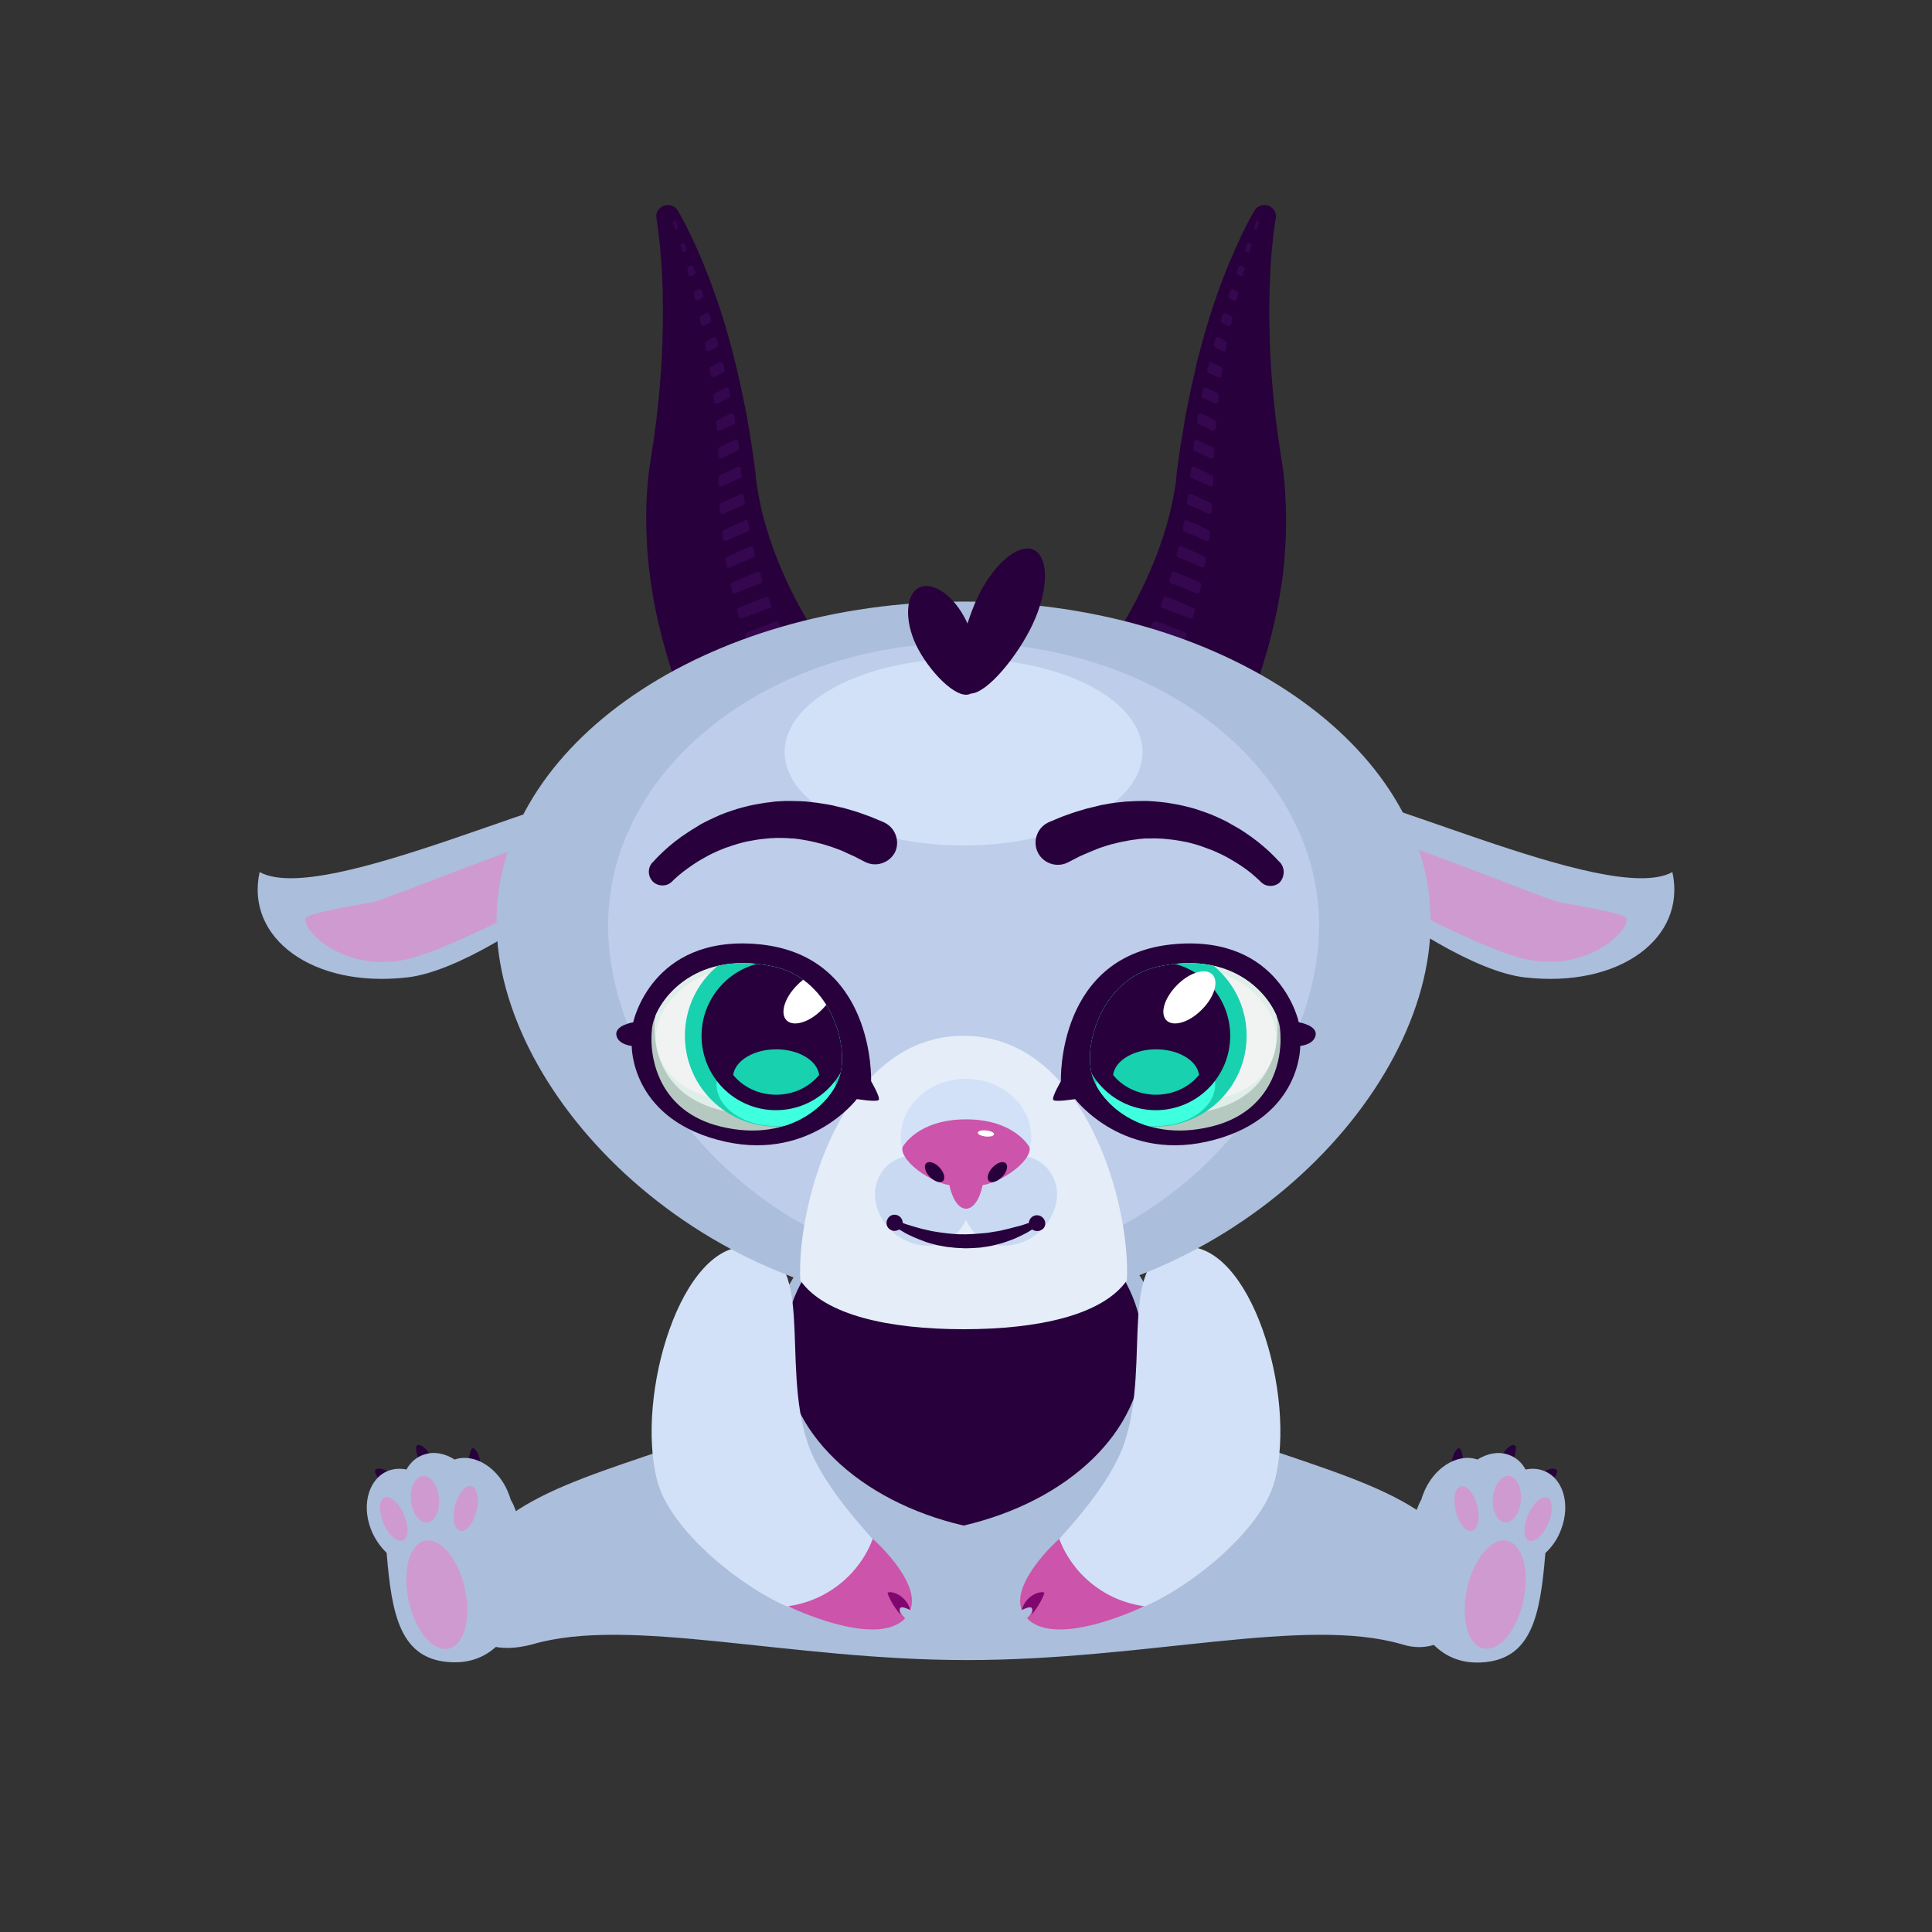 <!-- Generator: Electron by Mike Farlenkov, SVG Export Plug-In . SVG Version: 6.00 Build 0)  -->
<svg version="1.1" id="mouth" xmlns="http://www.w3.org/2000/svg" xmlns:xlink="http://www.w3.org/1999/xlink" x="0px" y="0px"
	 viewBox="0 0 800 800" style="enable-background:new 0 0 800 800;" xml:space="preserve">
<rect x="0" y="0" width="800" height="800" fill="#333333" stroke="none"/>
<style type="text/css">
	.st0{fill:#ABBEDB;}
	.st1{fill:#28003B;}
	.st2{fill:#CF9AD0;}
	.st3{fill:#D2E1F7;}
	.st4{fill:#CC54AA;}
	.st5{fill:#7F086E;}
	.st6{fill:#34074F;}
	.st7{fill:#BECDEA;}
	.st8{fill:#E5EDF9;}
	.st9{fill:#B5C9C0;}
	.st10{fill:#DFEEE8;}
	.st11{fill:#F1F2F2;}
	.st12{clip-path:url(#SVGID_2_);}
	.st13{fill:#18D1AE;}
	.st14{fill:#3EFFDE;}
	.st15{fill:#FFFFFF;}
	.st16{clip-path:url(#SVGID_4_);}
	.st17{fill:#C9D9F2;}
	.st18{fill:none;}
</style>
<path id="skin-D" class="st0" d="M220.4,680.9c40.2-11.8,105.9,6.5,180.1,6.5s139.9-18.3,180.1-6.5c20,6.4,35-15.7,27.7-31.7
	c-14.8-32.4-58-38.8-113.2-59.9c-6.5-46.4-46.4-112.2-94.6-112.2s-88.1,65.7-94.6,112.2c-55.2,21.2-98.4,27.5-113.2,59.9
	C185.4,665.2,191.8,688.5,220.4,680.9z"/>
<g id="blacks_1_">
	<path id="blacks" class="st1" d="M399,485.5c-43.1,10-74.3,38.9-74.3,73.1c0,34.1,31.2,63.1,74.3,73.1c43.1-10,74.3-38.9,74.3-73.1
		S442.1,495.4,399,485.5z"/>
</g>
<g id="nails">
	<path class="st1" d="M604,599.7c-1.4,0.3-3.6,4.6-2.7,9.3c0.9,4.8,4.6,8.2,6,7.9s0.1-4.1-0.8-8.9
		C605.6,603.3,605.4,599.5,604,599.7z"/>
	<path class="st1" d="M627.1,598.4c-1.4-0.5-5,2.2-6,6.8c-1,4.7,1.1,9.5,2.5,10s1.7-3.6,2.6-8.2
		C627.2,602.3,628.5,598.8,627.1,598.4z"/>
	<path class="st1" d="M644.4,608.5c-1.2-1-5.5,0-7.8,3.8s-1.7,9.1-0.5,10.1s2.7-2.6,5-6.4S645.6,609.5,644.4,608.5z"/>
	<path class="st1" d="M196,599.7c-1.4-0.3-1.6,3.6-2.5,8.3c-0.9,4.8-2.3,8.6-0.8,8.9c1.4,0.3,5.1-3.1,6-7.9
		C199.6,604.3,197.4,600,196,599.7z"/>
	<path class="st1" d="M172.9,598.4c-1.4,0.5-0.1,4,0.9,8.6c1,4.7,1.2,8.7,2.6,8.2s3.5-5.4,2.5-10C178,600.5,174.4,597.9,172.9,598.4
		z"/>
	<path class="st1" d="M155.6,608.5c-1.2,1,1.1,3.6,3.4,7.5s3.7,7.4,5,6.4c1.2-1,1.8-6.2-0.5-10.1
		C161.2,608.5,156.9,607.5,155.6,608.5z"/>
</g>
<g id="skin-D_1_">
	<path class="st0" d="M638.6,608.8c-2.2-0.7-4.6-0.8-6.9-0.3c-1.6-3-4.1-5.2-7.3-6.2c-4.1-1.4-8.7-0.4-12.7,2.1c0,0-0.1,0-0.1-0.1
		c-8.3-2.7-18.3,3.7-22.3,14.4c-0.3,0.7-0.5,1.4-0.7,2.1c-0.4,0.7-0.8,1.5-1.1,2.2c-10.9,25.3-4.2,66.6,25.4,65.4
		c21.4-0.8,24.9-19.5,27-45.3c2.8-2.6,5.2-6,6.6-10C650.5,622.4,647,611.5,638.6,608.8z"/>
	<path class="st0" d="M211.4,620.8c-0.2-0.7-0.4-1.4-0.7-2.1c-4-10.7-14-17.1-22.3-14.4c0,0-0.1,0-0.1,0.1c-4-2.6-8.6-3.5-12.7-2.1
		c-3.2,1-5.7,3.3-7.3,6.2c-2.3-0.5-4.7-0.4-6.9,0.3c-8.3,2.7-11.9,13.6-7.9,24.2c1.5,4,3.9,7.4,6.6,10c2.1,25.8,5.6,44.5,27,45.3
		c29.6,1.2,36.4-40.1,25.4-65.4C212.2,622.3,211.8,621.5,211.4,620.8z"/>
</g>
<g id="earskin">
	<path class="st2" d="M623.5,637.9c-6.1-0.8-13.1,7.5-15.8,19.1c-3,12.5-0.1,24.4,6.8,25.6c7,1.2,14.6-9,16.7-22.1
		C633.2,648.5,629.7,638.7,623.5,637.9z"/>
	<path class="st2" d="M176.5,637.9c-6.2,0.8-9.7,10.6-7.7,22.7c2.1,13,9.7,23.3,16.7,22.1c6.9-1.2,9.8-13.1,6.8-25.6
		C189.5,645.3,182.6,637.1,176.5,637.9z"/>
	<path class="st2" d="M176.2,630.4c3.4,0.4,5.9-4.1,5.6-9.5c-0.3-5.1-2.9-9.3-5.9-9.7s-5.7,3.1-5.8,8.2
		C170,624.9,172.7,630,176.2,630.4z"/>
	<path class="st2" d="M195.1,615.4c-2.3-0.5-5.3,2.9-6.6,7.8c-1.5,5.3-0.5,10.3,2.2,10.7s5.7-3.8,6.8-9
		C198.5,620,197.4,615.9,195.1,615.4z"/>
	<path class="st2" d="M167,626.6c-2.1-4.6-5.5-7.4-7.7-6.5s-2.6,5.2-0.7,10.1c2,5.2,5.8,8.7,8.3,7.6
		C169.4,636.7,169.3,631.6,167,626.6z"/>
	<path class="st2" d="M623.8,630.4c3.5-0.4,6.2-5.5,6-11c-0.2-5.1-2.8-8.7-5.8-8.2c-3,0.4-5.6,4.6-5.9,9.7
		C617.9,626.3,620.4,630.7,623.8,630.4z"/>
	<path class="st2" d="M609.4,633.9c2.7-0.4,3.7-5.4,2.2-10.7c-1.4-4.9-4.3-8.3-6.6-7.8s-3.4,4.6-2.4,9.5
		C603.6,630.1,606.7,634.4,609.4,633.9z"/>
	<path class="st2" d="M640.7,620.2c-2.2-0.9-5.5,1.9-7.7,6.5c-2.3,4.9-2.4,10.1,0,11.2c2.5,1.1,6.2-2.4,8.3-7.6
		C643.2,625.4,642.9,621,640.7,620.2z"/>
</g>
<g id="skin-L">
	<path class="st3" d="M489.6,516.3c-28.2,2.7-12.5,47.5-24.1,81.4c-5.8,17-23.4,35.5-26.9,39.6L432,671l41.1-5.5
		c17.3-6.8,49.2-30.8,54.8-52.6C537,577.6,517.8,513.6,489.6,516.3z"/>
	<path class="st3" d="M334.5,597.7c-11.5-33.9,4.1-78.7-24.1-81.4c-28.2-2.7-47.4,61.3-38.3,96.7c5.6,21.8,37.5,45.8,54.8,52.6
		L368,671l-6.7-33.7C357.9,633.2,340.3,614.7,334.5,597.7z"/>
</g>
<g id="bone">
	<path class="st4" d="M447.2,651.2c-3.8-4.2-6.7-8.9-8.6-14c0,0-19.8,17.5-15.6,29.3c1.7-1.2,3.4-1.7,4.1-0.9
		c0.8,0.8-0.1,2.8-1.8,4.5c0.2,0.2,0.5,0.5,0.8,0.8c12.9,11.2,47.7-5.8,47.7-5.8C463.7,663.7,454.4,659,447.2,651.2z"/>
	<path class="st4" d="M352.8,651.2c3.8-4.2,6.7-8.9,8.6-14c0,0,19.9,17.5,15.6,29.3c-1.7-1.2-3.4-1.7-4.1-0.9
		c-0.8,0.8,0.1,2.8,1.9,4.5c-0.2,0.2-0.5,0.5-0.8,0.8c-12.9,11.2-47.7-5.8-47.7-5.8C336.3,663.7,345.6,659,352.8,651.2z"/>
</g>
<g id="bone-D">
	<path class="st5" d="M432.5,659.5c-2.3-1-8.1,1.7-9.4,7.2c0.5-0.3,3.4-1.7,4.1-0.9c0.8,0.8,0.3,3.3-1.8,4.5
		C427,669.3,431.3,663.6,432.5,659.5z"/>
	<path class="st5" d="M367.5,659.5c2.3-1,8.1,1.7,9.4,7.2c-0.5-0.3-3.4-1.7-4.1-0.9c-0.8,0.8-0.3,3.3,1.9,4.5
		C373,669.3,368.6,663.6,367.5,659.5z"/>
</g>
<g id="skin-D_2_">
	<path class="st0" d="M692.5,361.1c-26.7,14.7-132.3-38.8-159.8-36.6s59.3,75.6,98.5,80.2C670.5,409.3,698.5,388.5,692.5,361.1z"/>
	<path class="st0" d="M267.3,324.5c-27.5-2.2-133.1,51.3-159.8,36.6c-6,27.3,22,48.2,61.3,43.6C208,400.2,294.7,326.7,267.3,324.5z"
		/>
</g>
<g id="blacks_2_">
	<path class="st1" d="M532.5,212.4c-0.1-4.5-0.3-8.9-0.7-13.4l-0.2-1.7l-0.1-0.8v-0.4c0-0.3,0,0.3,0,0.2v-0.1V196l-0.4-2.9
		c-0.3-1.9-0.6-3.8-0.9-5.7c-0.1-0.9-0.3-1.9-0.4-2.8c-0.2-1-0.2-1.8-0.4-2.6c-0.2-1.7-0.5-3.5-0.7-5.2c-0.5-3.4-0.8-6.9-1.2-10.4
		s-0.6-6.9-0.9-10.2c-0.3-3.4-0.4-6.6-0.6-9.8c-0.3-6.4-0.4-12.5-0.4-18.1c0-2.8,0.1-5.5,0.1-8.1c0.1-2.6,0.2-5,0.3-7.3
		c0.2-4.6,0.5-8.6,0.9-11.9c0.3-3.3,0.6-5.9,0.9-7.6c0.2-1.7,0.4-2.6,0.4-2.6l0.1-0.5c0.3-1.9-0.6-3.8-2.4-4.8
		c-2.3-1.3-5.2-0.5-6.5,1.8c0,0-0.5,0.9-1.5,2.6c-0.9,1.7-2.2,4.1-3.7,7.3s-3.3,7.1-5.2,11.6c-0.9,2.3-1.9,4.7-2.9,7.3
		c-0.9,2.6-2,5.3-2.9,8.1c-2,5.7-3.9,12-5.7,18.7c-0.9,3.3-1.9,6.8-2.6,10.4c-0.8,3.6-1.7,7.2-2.4,10.9c-0.8,3.7-1.6,7.5-2.2,11.5
		c-0.3,2-0.6,4-1,6c-0.2,1-0.3,2.1-0.5,3c-0.1,0.9-0.3,1.9-0.4,2.8c-0.3,1.9-0.5,3.8-0.8,5.7l-0.4,2.9v0.2v0.1c0,0,0,0.7,0,0.4v0.3
		l-0.1,0.6l-0.1,1.2c-0.4,3.2-1,6.4-1.7,9.6c-1.3,6.4-3.2,12.6-5.4,18.7s-4.8,12-7.5,17.5c-5.5,11.2-11.8,21.2-17.7,29.4
		c-2.9,4.1-5.7,7.8-8.2,11s-4.8,5.8-6.7,8c-1.9,2.1-3.3,3.7-4.3,4.7c-0.5,0.5-0.8,0.8-1,1c-0.1,0.1-0.2,0.1-0.2,0.1s0-0.1,0,0l0,0
		c-1.1,1.1-2.2,2.4-3.2,3.7c-11.9,15.9-8.7,38.4,7.2,50.3s38.4,8.7,50.3-7.2l0.5-0.7c0,0,0.3-0.3,0.7-1c0.4-0.5,0.9-1.3,1.6-2.2
		c1.3-1.9,3-4.5,5-7.8s4.4-7.4,6.9-12.1s5.2-10,7.9-15.9s5.4-12.4,8-19.5c2.5-7,4.9-14.6,7-22.5c2-8,3.7-16.4,4.9-25
		C532.1,230.3,532.7,221.3,532.5,212.4z"/>
	<path class="st1" d="M365.8,298.9L365.8,298.9L365.8,298.9c0,0-0.1,0-0.2-0.1c-0.2-0.2-0.5-0.5-1-1c-0.9-1-2.4-2.5-4.3-4.7
		c-1.9-2.1-4.2-4.8-6.7-8s-5.3-6.9-8.2-11c-5.8-8.2-12.2-18.2-17.7-29.4c-2.8-5.6-5.3-11.5-7.5-17.5c-2.2-6.1-4.1-12.3-5.4-18.7
		c-0.7-3.2-1.2-6.4-1.7-9.6l-0.1-1.2l-0.1-0.6v-0.3c0,0.3,0-0.5,0-0.4v-0.1v-0.2l-0.4-2.9c-0.3-1.9-0.5-3.8-0.8-5.7
		c-0.1-0.9-0.3-1.9-0.4-2.8s-0.3-2-0.5-3c-0.3-2-0.6-4-1-6c-0.6-4-1.4-7.8-2.2-11.5c-0.7-3.7-1.6-7.4-2.4-10.9
		c-0.8-3.6-1.7-7-2.6-10.4c-1.8-6.7-3.7-13-5.7-18.7c-1-2.9-2-5.6-2.9-8.1c-1-2.6-2-5-2.9-7.3c-1.9-4.5-3.6-8.4-5.2-11.6
		c-1.5-3.2-2.8-5.6-3.7-7.3c-1-1.7-1.5-2.6-1.5-2.6c-1.3-2.3-4.2-3.1-6.5-1.8c-1.8,1-2.7,2.9-2.4,4.8l0.1,0.5c0,0,0.1,0.9,0.4,2.6
		c0.2,1.7,0.5,4.3,0.9,7.6c0.3,3.3,0.6,7.3,0.9,11.9c0.1,2.3,0.2,4.7,0.3,7.3c0,2.6,0.1,5.3,0.1,8.1c0,5.6-0.1,11.7-0.4,18.1
		c-0.2,3.2-0.3,6.5-0.6,9.8c-0.3,3.3-0.5,6.7-0.9,10.2c-0.4,3.4-0.7,7-1.2,10.4c-0.2,1.7-0.5,3.4-0.7,5.2c-0.1,0.9-0.2,1.7-0.4,2.6
		c-0.1,0.9-0.3,1.9-0.4,2.8c-0.3,1.9-0.6,3.8-0.9,5.7l-0.4,2.9v0.2v0.1c0,0.1,0-0.6,0-0.2v0.4l-0.1,0.8l-0.2,1.7
		c-0.4,4.4-0.7,8.9-0.7,13.4c-0.1,8.9,0.4,17.9,1.6,26.5c1.1,8.6,2.8,17,4.9,25s4.4,15.5,7,22.5c2.5,7,5.3,13.5,8,19.5
		c2.7,5.9,5.4,11.2,7.9,15.9c2.5,4.7,4.9,8.7,6.9,12.1c2,3.3,3.8,5.9,5,7.8c0.6,0.9,1.2,1.7,1.6,2.2c0.5,0.6,0.7,1,0.7,1l0.5,0.7
		c11.9,15.9,34.4,19.1,50.3,7.2s19.1-34.4,7.2-50.3C368,301.3,366.9,300,365.8,298.9z"/>
</g>
<g id="texture">
	<path class="st6" d="M502.1,185.2c-2.1-1.1-4.2-2.1-6.3-3c-0.6-0.3-1.4,0.1-1.4,0.8c-0.1,0.9-0.2,1.8-0.3,2.7
		c-0.1,0.5,0.2,0.9,0.6,1.1c2.1,0.9,4.3,1.9,6.5,3c0.7,0.3,1.4-0.1,1.5-0.9c0-0.9,0.1-1.8,0.1-2.6
		C502.7,185.8,502.5,185.4,502.1,185.2z"/>
	<path class="st6" d="M501.9,196.8c-2.5-1.2-4.9-2.4-7.3-3.5c-0.6-0.3-1.4,0.2-1.4,0.9c-0.1,0.9-0.2,1.8-0.3,2.8
		c0,0.4,0.2,0.9,0.6,1c2.4,1,4.9,2.1,7.4,3.3c0.7,0.3,1.5-0.1,1.5-0.9c0-0.2,0-0.4,0-0.7c0-0.7,0-1.3,0-2
		C502.5,197.3,502.2,197,501.9,196.8z"/>
	<path class="st6" d="M502.9,173.9c-1.8-0.9-3.6-1.8-5.4-2.7c-0.6-0.3-1.3,0.1-1.4,0.8c-0.2,0.9-0.3,1.7-0.4,2.6
		c-0.1,0.5,0.2,0.9,0.6,1.1c1.8,0.8,3.7,1.7,5.6,2.6c0.7,0.3,1.4-0.1,1.5-0.8c0.1-0.9,0.1-1.7,0.2-2.6
		C503.5,174.5,503.3,174.1,502.9,173.9z"/>
	<path class="st6" d="M501.4,208.3c-2.7-1.4-5.4-2.6-8.1-3.8c-0.6-0.3-1.3,0.1-1.4,0.8c-0.1,0.9-0.3,1.8-0.4,2.7
		c-0.1,0.5,0.2,0.9,0.6,1.1c2.7,1.1,5.4,2.3,8.2,3.6c0.7,0.3,1.4-0.1,1.5-0.8c0.1-0.9,0.1-1.8,0.2-2.6
		C502,208.9,501.8,208.5,501.4,208.3z"/>
	<path class="st6" d="M490.8,261.9c-4.3-1.8-8.3-3.3-12.1-4.6c-0.5-0.2-1,0.1-1.3,0.5c-0.5,1-0.9,1.9-1.3,2.7
		c-0.3,0.6,0,1.2,0.6,1.4c3.7,1.2,7.9,2.6,12.3,4.4c0.5,0.2,1.1,0,1.3-0.6c0.3-0.8,0.7-1.7,1-2.6
		C491.6,262.8,491.3,262.2,490.8,261.9z"/>
	<path class="st6" d="M500.5,219.5c-3.4-1.7-6.1-2.9-9.3-4.2c-0.5-0.2-0.8,0.4-0.9,0.8c-0.2,1-0.4,2-0.5,2.9c-0.1,0.5,0.2,1,0.6,1.1
		c2.9,1.2,5.9,2.5,8.9,3.9c0.6,0.3,1.4-0.1,1.5-0.8c0.1-0.9,0.2-1.7,0.3-2.6C501.1,220.1,500.8,219.7,500.5,219.5z"/>
	<path class="st6" d="M496.9,241.2c-3.5-1.6-7-3.1-10.4-4.4c-0.6-0.2-1.2,0.1-1.4,0.7c-0.3,0.9-0.5,1.8-0.8,2.7
		c-0.2,0.5,0.1,1.1,0.6,1.3c3.3,1.2,6.9,2.6,10.5,4.2c0.6,0.3,1.3-0.1,1.4-0.7c0.2-0.8,0.4-1.7,0.6-2.6
		C497.6,241.9,497.3,241.4,496.9,241.2z"/>
	<path class="st6" d="M504.1,162.8c-1.5-0.8-3-1.6-4.5-2.3c-0.6-0.3-1.3,0.1-1.5,0.7c-0.2,0.8-0.4,1.7-0.5,2.5
		c-0.1,0.5,0.1,0.9,0.6,1.1c1.6,0.7,3.1,1.5,4.7,2.2c0.6,0.3,1.4-0.1,1.5-0.8c0.1-0.8,0.2-1.6,0.3-2.5
		C504.7,163.4,504.5,163,504.1,162.8z"/>
	<path class="st6" d="M498.9,230.5c-3.3-1.6-6.5-3-9.6-4.3c-0.6-0.2-1.2,0.1-1.4,0.7c-0.2,0.9-0.4,1.8-0.7,2.7
		c-0.1,0.5,0.1,1,0.6,1.2c3.1,1.2,6.4,2.6,9.7,4.1c0.6,0.3,1.3-0.1,1.4-0.7c0.2-0.9,0.3-1.7,0.4-2.6
		C499.6,231.1,499.4,230.7,498.9,230.5z"/>
	<path class="st6" d="M486.5,271.9c-4.8-1.9-9.3-3.4-13.3-4.7c-0.4-0.1-0.9,0-1.2,0.4c-1,1.5-1.5,2.2-1.4,2
		c-2.6,3.6-1.8,8.7,1.8,11.3s8.7,1.8,11.3-1.8c0.2-0.3,1.5-2.2,3.2-5.8C487.3,272.8,487.1,272.1,486.5,271.9z"/>
	<path class="st6" d="M517.8,100.8L517.8,100.8c-0.6-0.4-1.3-0.2-1.6,0.5c-0.2,0.5-0.4,1.1-0.6,1.7c-0.2,0.5,0,1,0.4,1.2l0.1,0.1
		c0.6,0.4,1.3,0.1,1.5-0.6c0.2-0.6,0.4-1.2,0.5-1.7C518.4,101.5,518.2,101.1,517.8,100.8z"/>
	<path class="st6" d="M515,110.6c-0.2-0.2-0.5-0.3-0.7-0.5c-0.6-0.4-1.3-0.1-1.5,0.5s-0.4,1.2-0.7,1.9c-0.2,0.5,0,1,0.4,1.2
		c0.3,0.2,0.5,0.3,0.8,0.5c0.6,0.4,1.3,0,1.5-0.6s0.3-1.3,0.5-1.9C515.5,111.3,515.3,110.8,515,110.6z"/>
	<path class="st6" d="M494.2,251.7c-3.9-1.7-7.6-3.2-11.2-4.5c-0.5-0.2-1.1,0.1-1.3,0.6c-0.3,0.9-0.7,1.8-1,2.7
		c-0.2,0.5,0.1,1.2,0.6,1.3c3.5,1.2,7.4,2.7,11.3,4.3c0.6,0.2,1.2-0.1,1.4-0.6c0.3-0.8,0.5-1.7,0.8-2.6
		C494.9,252.4,494.7,251.9,494.2,251.7z"/>
	<path class="st6" d="M505.7,152c-1.2-0.7-2.5-1.3-3.7-1.9c-0.6-0.3-1.3,0-1.5,0.7c-0.2,0.8-0.4,1.6-0.6,2.4c-0.1,0.5,0.1,1,0.6,1.2
		c1.3,0.6,2.6,1.2,3.9,1.9c0.6,0.3,1.4-0.1,1.5-0.8c0.1-0.8,0.2-1.6,0.4-2.4C506.3,152.6,506.1,152.2,505.7,152z"/>
	<path class="st6" d="M520.5,91c-0.3,0.7-0.7,1.6-1.1,2.6c-0.2,0.5,0,1,0.4,1.3c0.2,0.1,0.4,0.3,0.6,0.4c0.3-1.1,0.7-2,0.9-2.8
		c0.1-0.4,0-0.9-0.4-1.2C520.8,91.2,520.6,91.1,520.5,91z"/>
	<path class="st6" d="M507.6,141.3c-1-0.5-1.9-1.1-2.9-1.6c-0.6-0.3-1.3,0-1.5,0.6c-0.2,0.8-0.4,1.5-0.6,2.3c-0.1,0.5,0.1,1,0.5,1.2
		c1,0.5,2,1,3.1,1.6c0.6,0.3,1.4,0,1.5-0.7c0.1-0.8,0.3-1.5,0.4-2.3C508.2,142,508,141.5,507.6,141.3z"/>
	<path class="st6" d="M509.8,130.9c-0.7-0.4-1.4-0.8-2.1-1.2c-0.6-0.3-1.3,0-1.5,0.6c-0.2,0.7-0.4,1.4-0.7,2.2
		c-0.1,0.5,0.1,1,0.5,1.2c0.8,0.4,1.5,0.8,2.3,1.2c0.6,0.3,1.3,0,1.5-0.7s0.3-1.5,0.5-2.2C510.4,131.5,510.2,131.1,509.8,130.9z"/>
	<path class="st6" d="M512.3,120.6c-0.5-0.3-0.9-0.6-1.4-0.8c-0.6-0.3-1.3-0.1-1.5,0.6c-0.2,0.7-0.4,1.3-0.7,2c-0.2,0.5,0,1,0.5,1.2
		c0.5,0.3,1,0.6,1.5,0.9c0.6,0.3,1.3,0,1.5-0.7s0.3-1.4,0.5-2C512.9,121.3,512.7,120.9,512.3,120.6z"/>
	<path class="st6" d="M298.9,189.7c2.2-1.1,4.4-2,6.5-3c0.4-0.2,0.7-0.6,0.6-1.1c-0.1-0.9-0.2-1.8-0.3-2.7c-0.1-0.7-0.8-1.1-1.4-0.8
		c-2.1,1-4.2,2-6.3,3c-0.4,0.2-0.6,0.6-0.6,1c0,0.9,0.1,1.8,0.1,2.6C297.4,189.6,298.2,190,298.9,189.7z"/>
	<path class="st6" d="M299.1,201.3c2.5-1.2,5-2.3,7.4-3.3c0.4-0.2,0.7-0.6,0.6-1c-0.1-0.9-0.2-1.8-0.3-2.8c-0.1-0.7-0.8-1.1-1.4-0.9
		c-2.4,1.1-4.8,2.2-7.3,3.5c-0.4,0.2-0.6,0.5-0.6,0.9c0,0.7,0,1.4,0,2c0,0.2,0,0.4,0,0.7C297.6,201.2,298.4,201.6,299.1,201.3z"/>
	<path class="st6" d="M298.2,178.3c1.9-0.9,3.7-1.8,5.6-2.6c0.4-0.2,0.7-0.6,0.6-1.1c-0.1-0.9-0.3-1.7-0.4-2.6
		c-0.1-0.7-0.8-1-1.4-0.8c-1.8,0.8-3.6,1.7-5.4,2.7c-0.4,0.2-0.6,0.6-0.6,1c0.1,0.9,0.1,1.7,0.2,2.6
		C296.8,178.2,297.6,178.6,298.2,178.3z"/>
	<path class="st6" d="M299.6,212.8c2.8-1.3,5.5-2.5,8.2-3.6c0.4-0.2,0.7-0.6,0.6-1.1c-0.1-0.9-0.3-1.8-0.4-2.7
		c-0.1-0.7-0.8-1.1-1.4-0.8c-2.7,1.2-5.4,2.4-8.1,3.8c-0.4,0.2-0.6,0.6-0.6,1c0.1,0.9,0.1,1.8,0.2,2.6
		C298.2,212.6,299,213.1,299.6,212.8z"/>
	<path class="st6" d="M323.9,260.6c-0.4-0.8-0.9-1.7-1.3-2.7c-0.2-0.5-0.8-0.7-1.3-0.5c-3.8,1.3-7.8,2.8-12.1,4.6
		c-0.5,0.2-0.8,0.8-0.6,1.3c0.3,0.9,0.7,1.8,1,2.6c0.2,0.5,0.8,0.8,1.3,0.6c4.4-1.7,8.6-3.2,12.3-4.4
		C323.9,261.8,324.2,261.2,323.9,260.6z"/>
	<path class="st6" d="M309.7,220.1c0.5-0.2,0.7-0.7,0.6-1.1c-0.2-1-0.4-1.9-0.5-2.9c-0.1-0.4-0.3-0.9-0.9-0.8
		c-3.3,1.4-5.9,2.6-9.3,4.2c-0.4,0.2-0.6,0.6-0.6,1c0.1,0.9,0.2,1.7,0.3,2.6c0.1,0.7,0.8,1.1,1.5,0.8
		C303.8,222.5,306.8,221.2,309.7,220.1z"/>
	<path class="st6" d="M315.7,240.2c-0.3-0.9-0.6-1.8-0.8-2.7c-0.2-0.6-0.8-0.9-1.4-0.7c-3.3,1.3-6.8,2.8-10.4,4.4
		c-0.4,0.2-0.7,0.7-0.6,1.2c0.2,0.9,0.4,1.7,0.6,2.6c0.1,0.6,0.8,0.9,1.4,0.7c3.6-1.6,7.2-3,10.5-4.2
		C315.6,241.2,315.8,240.7,315.7,240.2z"/>
	<path class="st6" d="M297.1,167.1c1.6-0.8,3.2-1.5,4.7-2.2c0.4-0.2,0.7-0.7,0.6-1.1c-0.2-0.8-0.3-1.7-0.5-2.5
		c-0.1-0.7-0.9-1-1.5-0.7c-1.5,0.7-3,1.5-4.5,2.3c-0.4,0.2-0.6,0.6-0.5,1c0.1,0.8,0.2,1.6,0.3,2.5
		C295.7,167,296.5,167.4,297.1,167.1z"/>
	<path class="st6" d="M312.7,229.7c-0.2-0.9-0.4-1.8-0.7-2.7c-0.1-0.6-0.8-1-1.4-0.7c-3.1,1.3-6.3,2.7-9.6,4.3
		c-0.4,0.2-0.6,0.7-0.6,1.1c0.1,0.9,0.3,1.7,0.4,2.6c0.1,0.7,0.8,1,1.4,0.7c3.3-1.5,6.6-2.9,9.7-4.1
		C312.5,230.7,312.8,230.2,312.7,229.7z"/>
	<path class="st6" d="M327.9,267.7c-0.3-0.4-0.7-0.6-1.2-0.4c-3.9,1.2-8.5,2.8-13.3,4.7c-0.6,0.2-0.8,0.9-0.5,1.4
		c1.7,3.5,3,5.5,3.2,5.8c2.6,3.6,7.7,4.5,11.3,1.8s4.5-7.7,1.8-11.3C329.4,269.9,328.9,269.2,327.9,267.7z"/>
	<path class="st6" d="M283.7,101.3c-0.2-0.6-1-0.9-1.5-0.5l0,0c-0.4,0.3-0.5,0.7-0.4,1.1c0.2,0.6,0.3,1.1,0.5,1.7
		c0.2,0.7,1,0.9,1.5,0.6l0.1-0.1c0.4-0.3,0.6-0.8,0.4-1.2C284.1,102.4,283.9,101.8,283.7,101.3z"/>
	<path class="st6" d="M287.9,112.5c-0.2-0.6-0.4-1.3-0.7-1.9c-0.2-0.6-1-0.9-1.5-0.5c-0.2,0.1-0.5,0.3-0.7,0.5
		c-0.4,0.2-0.5,0.7-0.4,1.1c0.2,0.6,0.3,1.3,0.5,1.9c0.2,0.7,0.9,1,1.5,0.6c0.3-0.2,0.5-0.3,0.8-0.5
		C287.9,113.5,288.1,113,287.9,112.5z"/>
	<path class="st6" d="M319.3,250.5c-0.3-0.9-0.7-1.8-1-2.7c-0.2-0.5-0.8-0.8-1.3-0.6c-3.5,1.3-7.3,2.8-11.2,4.5
		c-0.5,0.2-0.7,0.7-0.6,1.2c0.3,0.9,0.5,1.7,0.8,2.6c0.2,0.6,0.8,0.9,1.4,0.6c4-1.7,7.8-3.1,11.3-4.3
		C319.3,251.6,319.6,251,319.3,250.5z"/>
	<path class="st6" d="M299.5,154.3c0.4-0.2,0.7-0.7,0.6-1.2c-0.2-0.8-0.4-1.6-0.6-2.4c-0.2-0.6-0.9-1-1.5-0.7
		c-1.2,0.6-2.5,1.3-3.7,1.9c-0.4,0.2-0.6,0.6-0.5,1.1c0.1,0.8,0.3,1.6,0.4,2.4c0.1,0.7,0.9,1.1,1.5,0.8
		C296.9,155.5,298.2,154.9,299.5,154.3z"/>
	<path class="st6" d="M279.5,91c-0.1,0.1-0.3,0.2-0.4,0.3c-0.4,0.3-0.5,0.7-0.4,1.2c0.3,0.8,0.6,1.8,0.9,2.8
		c0.2-0.1,0.4-0.3,0.6-0.4c0.4-0.3,0.6-0.8,0.4-1.3C280.2,92.6,279.8,91.7,279.5,91z"/>
	<path class="st6" d="M296.9,143.8c0.4-0.2,0.7-0.7,0.5-1.2c-0.2-0.8-0.4-1.5-0.6-2.3c-0.2-0.6-0.9-0.9-1.5-0.6
		c-1,0.5-1.9,1-2.9,1.6c-0.4,0.2-0.6,0.7-0.5,1.1c0.1,0.8,0.3,1.5,0.4,2.3c0.1,0.7,0.9,1,1.5,0.7
		C294.8,144.9,295.8,144.3,296.9,143.8z"/>
	<path class="st6" d="M294.5,132.4c-0.2-0.7-0.4-1.5-0.7-2.2c-0.2-0.6-0.9-0.9-1.5-0.6c-0.7,0.4-1.4,0.8-2.1,1.2
		c-0.4,0.2-0.6,0.7-0.5,1.1c0.2,0.7,0.3,1.4,0.5,2.2c0.1,0.7,0.9,1,1.5,0.7c0.8-0.4,1.5-0.8,2.3-1.2
		C294.4,133.4,294.6,132.9,294.5,132.4z"/>
	<path class="st6" d="M291.3,122.3c-0.2-0.7-0.4-1.4-0.7-2c-0.2-0.6-0.9-0.9-1.5-0.6c-0.5,0.3-0.9,0.6-1.4,0.8
		c-0.4,0.2-0.6,0.7-0.5,1.1c0.2,0.7,0.3,1.4,0.5,2c0.2,0.7,0.9,1,1.5,0.7c0.5-0.3,1-0.6,1.5-0.9
		C291.3,123.3,291.5,122.8,291.3,122.3z"/>
</g>
<g id="earskin_1_">
	<path class="st2" d="M673.3,380c-1-1.8-21.1-5.2-27.5-6.4c-7.3-1.3-107.8-43.8-116.7-36.5c-8.8,7.4,72.1,51.4,99.6,59.3
		C656.3,404.3,675.9,384.7,673.3,380z"/>
	<path class="st2" d="M154.2,373.6c-6.4,1.1-26.5,4.6-27.5,6.4c-2.6,4.8,17,24.4,44.5,16.5s108.5-51.9,99.6-59.3
		C262,329.8,161.5,372.3,154.2,373.6z"/>
</g>
<path id="skin-D_3_" class="st0" d="M205.6,381.6c0-73.2,86.6-132.5,193.4-132.5s193.4,59.3,193.4,132.5S505.8,541.8,399,541.8
	S205.6,454.8,205.6,381.6z"/>
<path id="skin" class="st7" d="M251.8,383.2c0-64.6,65.9-117,147.2-117s147.2,52.4,147.2,117S480.3,524.7,399,524.7
	S251.8,447.8,251.8,383.2z"/>
<path id="skin-L_1_" class="st3" d="M473.1,311.4c0,21.4-33.2,38.7-74.1,38.7s-74.1-17.3-74.1-38.7c0-21.4,33.2-38.7,74.1-38.7
	C439.9,272.7,473.1,290,473.1,311.4z"/>
<path id="skin2-L" class="st8" d="M399,428.9c-50.6,0-69.3,70.8-67.6,101.3c10.1,14.4,36.8,20.2,67.6,20.2s57.5-5.8,67.6-20.2
	C468.3,499.7,449.6,428.9,399,428.9z"/>
<path id="blacks_3_" class="st1" d="M428.1,227.7c-6.4-3-16.9,6-23.5,20.1c-1.5,3.2-2.8,6.8-4,10.4c-0.1-0.3-0.3-0.6-0.4-0.9
	c-5-10.5-13.7-16.7-19.5-14c-5.7,2.7-6.3,13.5-1.3,23.9s16.7,22.8,22.4,20.1l0.1-0.1c6.9-0.1,19.6-15.7,25.7-28.7
	C434.2,244.5,434.4,230.7,428.1,227.7z"/>
<g id="eyes">
	<g id="skin_1_">
		<path class="st7" d="M318.9,388.2c49.2,7.4,41.7,58.3,41.7,58.3s-98.4-16.5-98.4-22.9C262.2,417.2,273.3,381.3,318.9,388.2z"/>
		<path class="st7" d="M481.1,388.2c-49.2,7.4-41.7,58.3-41.7,58.3s98.4-16.5,98.4-22.9C537.8,417.2,526.7,381.3,481.1,388.2z"/>
	</g>
</g>
<g id="blacks_4_">
	<g>
		<path class="st1" d="M363.9,455.4c0.6-1.2-3.2-7.7-3.2-7.7s1.9-52.8-47.5-56.8c-43.5-3.5-51,32.4-51,32.4s-7.5,1.2-7,5.2
			c0.6,4.1,6.4,4.6,6.4,4.6s-0.6,29,35.3,38.8c37.5,10.3,57.9-16.8,57.9-16.8S363.3,456.5,363.9,455.4z"/>
	</g>
	<path class="st1" d="M436.1,455.4c-0.6-1.2,3.2-7.7,3.2-7.7s-1.9-52.8,47.5-56.8c43.5-3.5,51,32.4,51,32.4s7.5,1.2,7,5.2
		c-0.6,4.1-6.4,4.6-6.4,4.6s0.6,29-35.3,38.8c-37.5,10.3-57.9-16.8-57.9-16.8S436.7,456.5,436.1,455.4z"/>
</g>
<g id="eye-D">
	<path class="st9" d="M270,425.7c1.1-9.8,16.3-33,50.6-25.4c21.6,4.8,30.5,29.5,27.5,43.7c-2.6,12-20.4,29.6-49.6,22.5
		C273.1,460.4,268.5,438.4,270,425.7z"/>
	<path class="st9" d="M530,425.7c-1.1-9.8-16.3-33-50.6-25.4c-21.6,4.8-30.5,29.5-27.5,43.7c2.6,12,20.4,29.6,49.6,22.5
		C526.9,460.4,531.5,438.4,530,425.7z"/>
</g>
<g id="eye">
	<g>
		<g>
			<g>
				<g>
					<g>
						<path class="st10" d="M271.4,420.6c4.6-10.9,20-26.7,49.2-20.2c3.6,0.8,6.9,2.2,9.9,4c11.5,9.2,15.4,25.9,12.7,36.1
							c-2.9,11-20.2,26.5-46.9,18.6C273.2,452.4,269.7,432.4,271.4,420.6z"/>
					</g>
				</g>
			</g>
		</g>
	</g>
	<path class="st10" d="M528.6,420.6c-4.6-10.9-20-26.7-49.2-20.2c-3.6,0.8-6.9,2.2-9.9,4c-11.5,9.2-15.4,25.9-12.7,36.1
		c2.9,11,20.2,26.5,46.9,18.6C526.8,452.4,530.3,432.4,528.6,420.6z"/>
</g>
<g id="eye-L">
	
		<ellipse transform="matrix(0.986 -0.166 0.166 0.986 -66.691 56.606)" class="st11" cx="305.9" cy="428" rx="34.5" ry="27.2"/>
	
		<ellipse transform="matrix(0.166 -0.986 0.986 0.166 -9.857 844.293)" class="st11" cx="494.1" cy="428" rx="27.2" ry="34.5"/>
</g>
<g>
	<defs>
		<path id="SVGID_1_" d="M270,425.7c1.1-9.8,16.3-33,50.6-25.4c21.6,4.8,30.5,29.5,27.5,43.7c-2.6,12-20.4,29.6-49.6,22.5
			C273.1,460.4,268.5,438.4,270,425.7z"/>
	</defs>
	<clipPath id="SVGID_2_">
		<use xlink:href="#SVGID_1_"  style="overflow:visible;"/>
	</clipPath>
	<g id="filler-eyes-l" class="st12">
		<g id="pupil">
			<ellipse class="st13" cx="478.6" cy="428.9" rx="37.6" ry="37.6"/>
			
				<ellipse transform="matrix(0.707 -0.707 0.707 0.707 -209.19 352.8)" class="st13" cx="321.3" cy="428.9" rx="37.6" ry="37.6"/>
		</g>
		<g id="pupil-L">
			<ellipse class="st14" cx="478.6" cy="449" rx="24.6" ry="17.3"/>
			<ellipse class="st14" cx="321.3" cy="449" rx="24.6" ry="17.3"/>
		</g>
		<g id="blacks_5_">
			<circle class="st1" cx="478.6" cy="428.9" r="30.8"/>
			<circle class="st1" cx="321.3" cy="428.9" r="30.8"/>
		</g>
		<g id="pupil_1_">
			<path class="st13" d="M478.7,434.5c-9.3,0-17,4.7-17.8,10.6c4,5,10.5,8.2,17.8,8.2s13.7-3.2,17.8-8.2
				C495.7,439.1,488,434.5,478.7,434.5z"/>
			<path class="st13" d="M321.4,434.5c-9.3,0-17,4.7-17.8,10.6c4,5,10.5,8.2,17.8,8.2s13.7-3.2,17.8-8.2
				C338.4,439.1,330.7,434.5,321.4,434.5z"/>
		</g>
		<g id="whites">
			<path class="st15" d="M502,403.5c-2.8-2.8-9.4-0.9-14.6,4.4c-5.3,5.3-7.2,11.8-4.4,14.6s9.4,0.9,14.6-4.4
				C502.9,412.9,504.8,406.3,502,403.5z"/>
			<path class="st15" d="M330.1,407.9c-5.3,5.3-7.2,11.8-4.4,14.6s9.4,0.9,14.6-4.4c5.3-5.2,7.2-11.8,4.4-14.6
				S335.3,402.6,330.1,407.9z"/>
		</g>
	</g>
</g>
<g>
	<defs>
		<path id="SVGID_3_" d="M530,425.7c-1.1-9.8-16.3-33-50.6-25.4c-21.6,4.8-30.5,29.5-27.5,43.7c2.6,12,20.4,29.6,49.6,22.5
			C526.9,460.4,531.5,438.4,530,425.7z"/>
	</defs>
	<clipPath id="SVGID_4_">
		<use xlink:href="#SVGID_3_"  style="overflow:visible;"/>
	</clipPath>
	<g id="filler-eyes-r" class="st16">
		<g id="pupil_2_">
			<ellipse class="st13" cx="478.6" cy="428.9" rx="37.6" ry="37.6"/>
			
				<ellipse transform="matrix(0.707 -0.707 0.707 0.707 -209.19 352.8)" class="st13" cx="321.3" cy="428.9" rx="37.6" ry="37.6"/>
		</g>
		<g id="pupil-L_1_">
			<ellipse class="st14" cx="478.6" cy="449" rx="24.6" ry="17.3"/>
			<ellipse class="st14" cx="321.3" cy="449" rx="24.6" ry="17.3"/>
		</g>
		<g id="blacks_6_">
			<circle class="st1" cx="478.6" cy="428.9" r="30.8"/>
			<circle class="st1" cx="321.3" cy="428.9" r="30.8"/>
		</g>
		<g id="pupil_3_">
			<path class="st13" d="M478.7,434.5c-9.3,0-17,4.7-17.8,10.6c4,5,10.5,8.2,17.8,8.2s13.7-3.2,17.8-8.2
				C495.7,439.1,488,434.5,478.7,434.5z"/>
			<path class="st13" d="M321.4,434.5c-9.3,0-17,4.7-17.8,10.6c4,5,10.5,8.2,17.8,8.2s13.7-3.2,17.8-8.2
				C338.4,439.1,330.7,434.5,321.4,434.5z"/>
		</g>
		<g id="whites_1_">
			<path class="st15" d="M502,403.5c-2.8-2.8-9.4-0.9-14.6,4.4c-5.3,5.3-7.2,11.8-4.4,14.6s9.4,0.9,14.6-4.4
				C502.9,412.9,504.8,406.3,502,403.5z"/>
			<path class="st15" d="M330.1,407.9c-5.3,5.3-7.2,11.8-4.4,14.6s9.4,0.9,14.6-4.4c5.3-5.2,7.2-11.8,4.4-14.6
				S335.3,402.6,330.1,407.9z"/>
		</g>
	</g>
</g>
<g>
	<path class="st1" d="M530.2,357.3c0,0-0.1-0.1-0.2-0.2c-0.1-0.2-0.4-0.4-0.7-0.7c-0.5-0.6-1.3-1.4-2.3-2.4c-2-2-5-4.7-8.9-7.5
		c-2-1.4-4.1-2.9-6.5-4.2c-1.2-0.7-2.5-1.4-3.7-2.1c-1.3-0.6-2.6-1.3-4-1.9c-2.8-1.3-5.8-2.3-8.8-3.3c-3.1-0.9-6.3-1.7-9.5-2.2
		c-0.8-0.1-1.6-0.3-2.4-0.4l-2.5-0.3c-1.6-0.2-3.3-0.3-4.9-0.4c-1.6-0.1-3.2,0-4.8,0s-3.2,0.2-4.7,0.2c-3.1,0.3-6,0.6-8.8,1.2
		c-0.7,0.1-1.4,0.2-2.1,0.4c-0.7,0.2-1.3,0.3-2,0.5c-1.3,0.3-2.6,0.6-3.7,0.9c-2.3,0.7-4.5,1.3-6.4,2s-3.5,1.2-4.8,1.8
		c-2.6,1.1-4.1,1.7-4.1,1.7c-0.2,0.1-0.4,0.2-0.6,0.3c-4.5,2.3-6.3,7.9-4,12.4s7.9,6.3,12.4,4l0.4-0.2c0,0,1.2-0.6,3.3-1.7
		c1-0.6,2.4-1.1,3.9-1.8c1.5-0.7,3.2-1.3,5.1-2.1c0.9-0.4,1.9-0.6,3-1c0.5-0.2,1-0.3,1.6-0.5c0.5-0.2,1.1-0.3,1.6-0.4
		c2.2-0.6,4.6-1.1,7-1.5c1.2-0.1,2.5-0.4,3.7-0.5c1.3-0.1,2.6-0.3,3.9-0.2c1.3,0,2.6-0.1,3.9,0l2,0.1l2,0.2c2.6,0.2,5.3,0.7,7.8,1.2
		c2.6,0.6,5.1,1.3,7.4,2.2c1.2,0.4,2.3,0.9,3.5,1.3c1.1,0.5,2.2,1,3.3,1.5c2.1,1,4,2.1,5.8,3.2c3.5,2.1,6.2,4.2,8,5.8
		c0.9,0.8,1.6,1.4,2,1.8c0.2,0.2,0.3,0.3,0.4,0.4c0.1,0.1,0.2,0.2,0.2,0.2l0.1,0.1c2.1,2.1,5.4,2.2,7.7,0.3
		C531.9,363.3,532.2,359.7,530.2,357.3z"/>
	<path class="st1" d="M366.4,340.7c-0.2-0.1-0.4-0.2-0.6-0.3c0,0-1.5-0.6-4.1-1.7c-1.3-0.6-2.9-1.1-4.8-1.8c-1.8-0.7-4-1.3-6.4-2
		c-1.2-0.4-2.4-0.6-3.7-0.9c-0.6-0.2-1.3-0.3-2-0.5c-0.7-0.1-1.4-0.3-2.1-0.4c-2.8-0.5-5.7-0.9-8.8-1.2c-1.5-0.1-3.1-0.2-4.7-0.2
		s-3.2-0.1-4.8,0c-1.6,0.1-3.3,0.1-4.9,0.4l-2.5,0.3c-0.8,0.1-1.6,0.3-2.4,0.4c-3.3,0.5-6.4,1.3-9.5,2.2c-3.1,1-6.1,2-8.8,3.3
		c-1.4,0.6-2.7,1.3-4,1.9c-1.3,0.7-2.6,1.3-3.7,2.1c-2.4,1.4-4.6,2.9-6.5,4.2c-3.9,2.8-6.9,5.5-8.9,7.5c-1,1-1.8,1.8-2.3,2.4
		c-0.3,0.3-0.5,0.6-0.7,0.7c-0.1,0.2-0.2,0.2-0.2,0.2c-2,2.4-1.7,5.9,0.6,8c2.3,1.9,5.6,1.8,7.7-0.3l0.1-0.1c0,0,0.1-0.1,0.2-0.2
		s0.2-0.2,0.4-0.4c0.4-0.4,1.1-1,2-1.8c1.8-1.5,4.5-3.6,8-5.8c1.8-1,3.7-2.2,5.8-3.2c1-0.5,2.2-1,3.3-1.5c1.1-0.4,2.3-1,3.5-1.3
		c2.4-0.9,4.9-1.6,7.4-2.2c2.6-0.5,5.2-1,7.8-1.2l2-0.2l2-0.1c1.3-0.1,2.6,0,3.9,0s2.6,0.2,3.9,0.2c1.3,0.1,2.5,0.3,3.7,0.5
		c2.5,0.4,4.8,0.9,7,1.5c0.6,0.1,1.1,0.3,1.6,0.4c0.5,0.2,1.1,0.3,1.6,0.5c1,0.3,2,0.6,3,1c1.9,0.7,3.6,1.3,5.1,2.1
		c1.5,0.7,2.8,1.2,3.9,1.8c2.1,1.1,3.3,1.7,3.3,1.7l0.4,0.2c4.5,2.3,10,0.5,12.4-4C372.7,348.5,370.9,343,366.4,340.7z"/>
</g>
<path id="skin2" class="st17" d="M424.2,478.7c-10.7-1.7-20.5,4.3-24.2,12.4c-3.7-8.2-13.5-14.1-24.2-12.4c-9,1.4-13.5,9-13.5,15.8
	c0,5.4,2.7,11.5,7.2,15.5c6.6,6,18.7,9,26.5,0.9c1.8-1.9,3.1-3.8,4-5.7c0.9,2,2.2,3.9,4,5.7c7.7,8.1,19.9,5.1,26.5-0.9
	c4.5-4.1,7.2-10.2,7.2-15.5C437.7,487.8,433.2,480.1,424.2,478.7z"/>
<path id="skin-L_2_" class="st3" d="M427,470.8c0,13.3-12.1,14.7-27,14.7c-14.9,0-27-1.3-27-14.7c0-13.3,12.1-24.1,27-24.1
	C414.9,446.7,427,457.5,427,470.8z"/>
<path id="nose" class="st4" d="M426.2,474.9c0,0-6.1-11.4-26.2-11.4c-20.1,0-26.2,11.4-26.2,11.4c-1.5,3.5,6.2,11.8,17,15.3
	c0.6,0.2,1.4,0.4,2.3,0.5c1.2,5.7,3.8,9.8,6.9,9.8s5.7-4,6.9-9.8c0.9-0.1,1.8-0.3,2.3-0.5C420,486.7,427.7,478.4,426.2,474.9z"/>
<g id="blacks_7_">
	<path class="st1" d="M411,483.4c-1.9,2-2.6,4.5-1.5,5.6s3.5,0.3,5.5-1.7c1.9-2,2.6-4.5,1.5-5.6C415.3,480.6,412.9,481.4,411,483.4z
		"/>
	<path class="st1" d="M389,483.4c1.9,2,2.6,4.5,1.5,5.6s-3.5,0.3-5.5-1.7c-1.9-2-2.6-4.5-1.5-5.6C384.7,480.6,387.1,481.4,389,483.4
		z"/>
</g>
<path id="whites_2_" class="st15" d="M411.6,469.7c-0.1,0.7-1.6,1.1-3.5,0.9c-1.8-0.2-3.3-0.9-3.2-1.6c0.1-0.7,1.6-1.1,3.5-0.9
	S411.7,469,411.6,469.7z"/>
<path id="blacks_8_" class="st1" d="M432.4,505c-0.9-1.6-2.9-2.3-4.6-1.4c-1.1,0.6-1.7,1.7-1.8,2.8c-0.7,0.2-1.5,0.5-2.4,0.8
	c-1.1,0.3-2.3,0.7-3.7,1c-1.3,0.4-2.8,0.7-4.4,1.1c-0.8,0.2-1.6,0.4-2.4,0.5c-0.8,0.1-1.7,0.3-2.5,0.4c-1.7,0.4-3.5,0.4-5.3,0.6
	c-0.9,0.1-1.8,0.1-2.7,0.2c-0.9,0-1.8,0.1-2.7,0.1c-1.8,0-3.7,0-5.5-0.2c-1.8-0.1-3.6-0.4-5.3-0.6c-1.7-0.3-3.4-0.5-4.9-0.9
	c-1.6-0.3-3-0.7-4.4-1.1c-1.3-0.4-2.6-0.7-3.7-1.1c-0.5-0.2-1.1-0.3-1.5-0.5c-0.3-0.1-0.5-0.2-0.8-0.3c0-1.1-0.6-2.3-1.6-2.9
	c-1.6-1-3.7-0.5-4.6,1.1c-1,1.6-0.5,3.7,1.1,4.6c1.1,0.7,2.5,0.6,3.6-0.1c0.3,0.2,0.5,0.3,0.9,0.5c0.5,0.3,0.9,0.5,1.5,0.9
	c1.1,0.6,2.3,1.2,3.7,1.8c1.4,0.6,2.9,1.2,4.5,1.8s3.4,1,5.2,1.5c1.9,0.3,3.8,0.8,5.8,0.9c2,0.3,4,0.3,6,0.4c1,0,2-0.1,3-0.1
	c1-0.1,2-0.1,3-0.2c2-0.3,3.9-0.5,5.8-1c0.9-0.2,1.8-0.5,2.7-0.7c0.9-0.2,1.7-0.6,2.5-0.8c1.6-0.6,3.2-1.1,4.5-1.8
	c1.3-0.6,2.6-1.2,3.7-1.8c0.9-0.5,1.6-1,2.3-1.4c1,0.7,2.4,0.9,3.6,0.3C432.7,508.7,433.3,506.7,432.4,505z"/>
<rect class="st18" width="800" height="800"/>
</svg>
